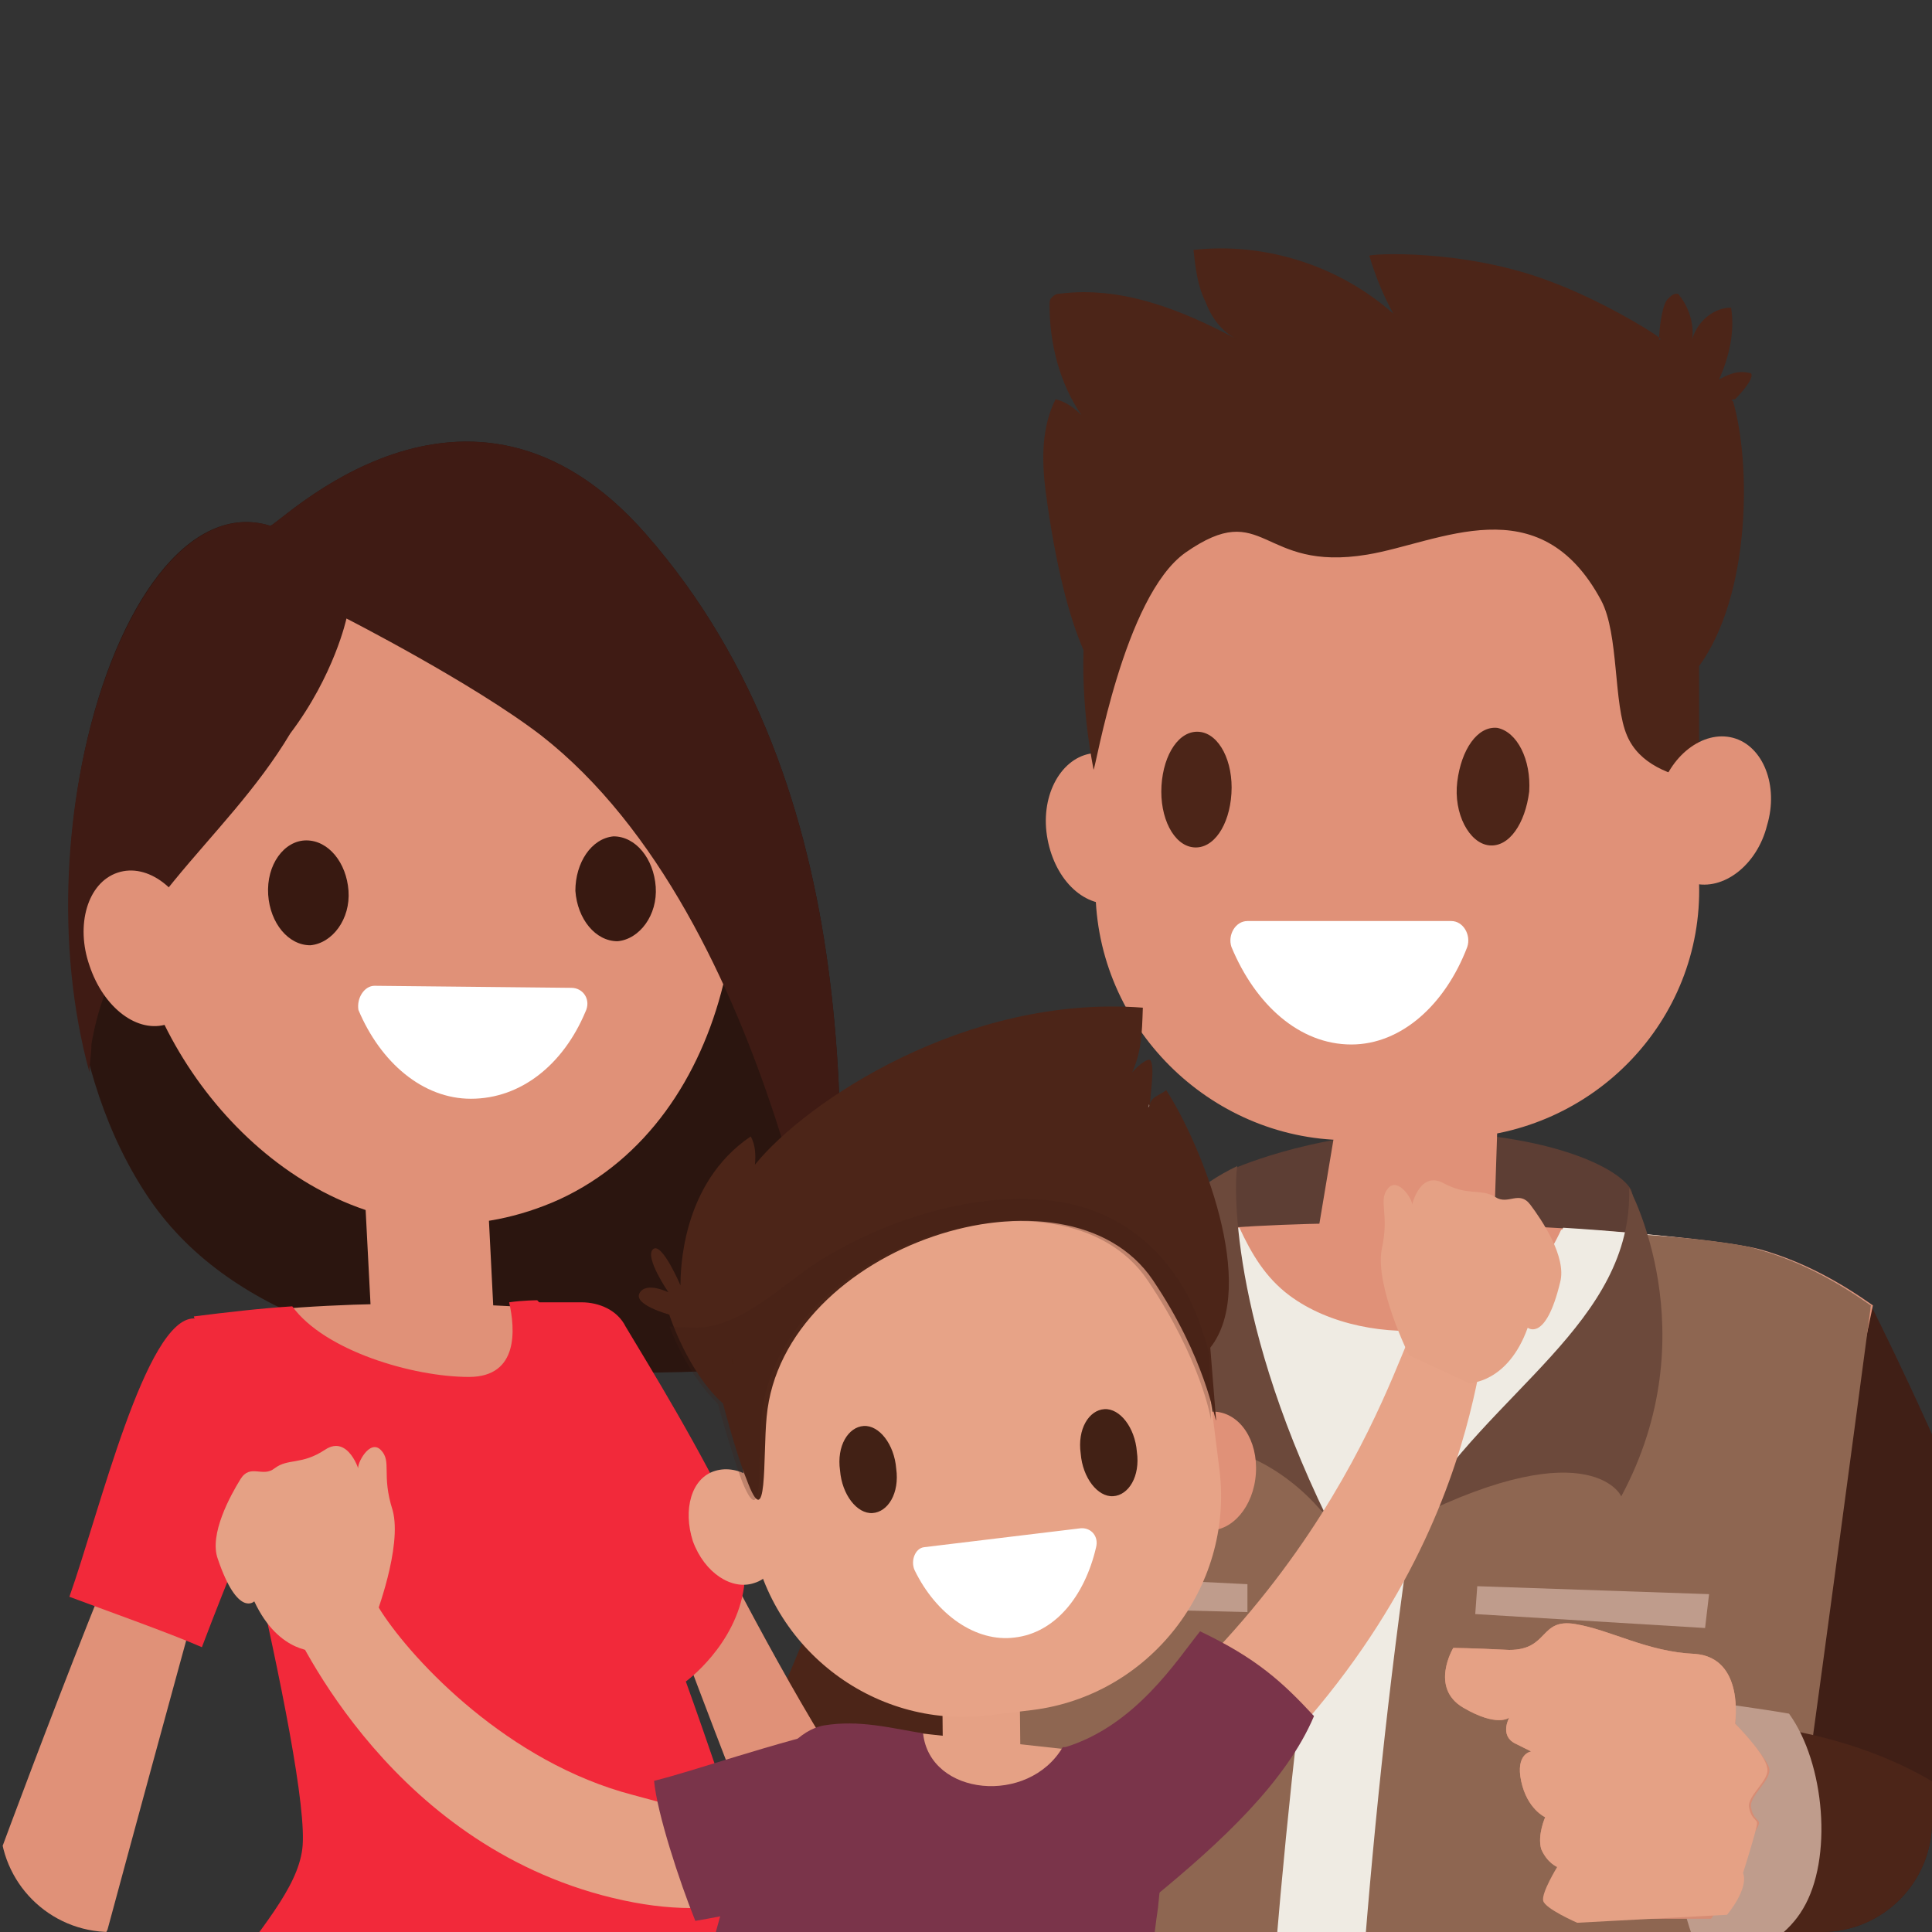 <svg width="70" height="70" viewBox="0 0 70 70" fill="none" xmlns="http://www.w3.org/2000/svg">
<rect x="0" y="0" width="70" height="70" fill="#333333" stroke="none"/>
<g clip-path="url(#clip0)">
<path d="M35.711 46.72C28.47 62.449 21.302 80.705 18.406 81.138C18.261 81.715 18.044 82.292 17.899 82.869C18.261 83.446 18.912 84.601 19.057 84.601C21.881 84.601 26.805 82.725 33.829 67.212C37.739 58.481 40.2 52.781 40.635 49.967L35.711 46.72Z" fill="#E5A185"/>
<path d="M25.863 80.705C28.108 78.179 30.787 73.994 33.828 67.284C37.739 58.553 40.2 52.853 40.635 50.039L35.711 46.431C33.177 47.585 24.777 71.252 21.374 77.025C22.75 78.107 24.56 79.55 25.863 80.705Z" fill="#4C2518"/>
<path d="M67.788 47.297C67.788 47.297 76.912 65.191 75.753 72.623L66.774 72.912C66.774 72.912 63.444 61.584 64.53 58.481C65.543 55.306 67.788 47.297 67.788 47.297Z" fill="#401F16"/>
<path d="M44.762 42.318C44.762 42.318 48.021 40.875 52.148 41.019C56.275 41.164 58.665 42.318 59.099 43.112C59.461 43.978 58.882 48.668 58.882 48.668L44.038 50.4L44.762 42.318Z" fill="#5D3E34"/>
<path d="M47.731 139.799C48.817 118.73 45.703 120.823 45.921 118.009C46.065 115.195 47.369 102.351 47.876 99.537C48.165 98.094 49.034 97.805 49.396 98.96C49.903 100.547 51.568 111.876 54.61 120.39C55.044 121.689 55.406 122.987 55.913 124.286C57.144 127.389 59.244 134.388 60.837 139.799H68.295C68.222 137.418 68.078 134.893 67.933 133.378C66.991 125.296 63.878 119.307 63.081 116.854C62.575 115.483 62.937 105.382 62.792 99.321C62.719 94.198 62.502 89.002 61.633 83.951C60.909 79.911 67.86 47.297 67.86 47.297C66.629 46.431 65.326 45.709 63.806 45.276C61.488 44.627 46.283 43.473 38.68 45.276C37.666 45.493 37.449 45.782 36.508 46.287C36.508 46.287 36.435 78.901 36.652 82.581C36.87 85.611 36.942 88.642 36.652 91.672C36.435 94.198 35.639 96.579 35.421 99.104C34.335 112.958 38.1 126.379 40.345 139.872H47.731V139.799Z" fill="#E09178"/>
<path d="M47.731 139.367C48.745 118.802 45.704 120.823 45.849 118.081C45.993 115.267 47.297 102.423 47.803 99.609C48.093 98.166 48.962 97.877 49.324 99.032C49.831 100.619 51.496 111.948 54.538 120.462C54.972 121.761 55.334 123.06 55.841 124.358C56.999 127.389 59.099 134.099 60.62 139.439H68.15C68.078 137.202 67.933 134.893 67.788 133.45C66.847 125.368 63.733 119.38 62.937 116.926C62.43 115.555 62.792 105.454 62.647 99.393C62.575 94.27 62.358 89.075 61.489 84.024C60.765 79.983 67.716 47.369 67.716 47.369C66.485 46.503 65.182 45.782 63.661 45.349C62.792 45.132 60.041 44.771 56.565 44.555C55.696 46.431 54.248 47.874 51.931 48.235C50.193 48.451 48.093 48.09 46.645 47.008C45.776 46.359 45.269 45.493 44.835 44.555C42.518 44.699 40.273 44.988 38.535 45.349C37.522 45.565 36.58 45.998 35.639 46.431C35.639 46.431 36.291 78.973 36.508 82.653C36.725 85.683 36.797 88.714 36.508 91.744C36.291 94.27 35.494 96.651 35.277 99.176C34.263 112.886 37.811 126.09 40.128 139.439H47.731V139.367Z" fill="#EFEBE3"/>
<path d="M40.707 142.902H47.514C49.107 118.586 45.704 121.039 45.848 118.081C45.993 115.267 47.297 102.423 47.803 99.609C48.093 98.166 48.962 97.877 49.324 99.032C49.831 100.619 51.496 111.948 54.538 120.462C54.972 121.761 55.334 123.06 55.841 124.358C57.289 128.11 60.113 137.491 61.633 142.902H68.295C68.223 139.799 68.078 135.687 67.861 133.378C66.919 125.296 63.806 119.307 63.009 116.854C62.502 115.483 62.864 105.382 62.72 99.321C62.647 94.198 62.43 89.002 61.561 83.952C60.837 79.911 67.788 47.297 67.788 47.297C66.557 46.431 65.254 45.709 63.733 45.276C62.864 45.06 60.113 44.699 56.637 44.483C55.768 46.359 54.32 47.802 52.003 48.163C50.265 48.379 48.166 48.018 46.717 46.936C45.848 46.287 45.342 45.421 44.907 44.483C43.242 44.555 41.649 44.771 40.201 44.988C40.128 44.988 40.128 45.06 40.056 45.06C38.897 45.854 37.956 46.936 36.942 47.946C36.87 48.812 36.653 49.75 36.58 50.616C36.435 52.059 36.435 53.574 36.363 55.017C36.363 55.45 36.146 55.811 35.928 56.1C36.146 65.985 36.435 80.2 36.58 82.508C36.797 85.539 36.87 88.57 36.58 91.6C36.363 94.125 35.566 96.507 35.349 99.032C34.263 113.174 38.173 126.812 40.418 140.593C40.563 141.17 40.635 141.964 40.707 142.902Z" fill="#EFEBE3"/>
<path d="M47.297 53.502C47.152 53.286 47.079 53.141 46.934 52.925C46.862 52.781 46.79 52.636 46.79 52.42C45.848 50.905 44.835 49.534 43.386 48.163C42.59 47.369 42.952 46.359 43.676 45.854C43.531 45.421 43.459 44.988 43.386 44.555C41.649 44.699 39.983 44.916 38.608 45.276C37.594 45.493 36.653 45.926 35.711 46.359C35.711 46.359 36.001 73.561 35.132 81.787C34.915 84.096 34.335 86.116 34.191 89.724C35.784 91.744 43.748 91.6 45.269 91.239C45.342 80.56 46.138 69.088 47.514 58.481C47.659 57.254 47.803 56.316 48.021 55.09C48.021 55.017 47.514 53.863 47.297 53.502Z" fill="#8E6651"/>
<path d="M63.299 79.839C64.602 71.324 67.788 47.297 67.788 47.297C66.557 46.431 65.254 45.709 63.733 45.276C63.082 45.06 61.344 44.843 59.027 44.699C59.099 45.276 59.027 45.854 58.809 46.359C58.665 46.647 58.52 47.008 58.375 47.297C58.303 47.369 58.085 47.946 58.23 47.658C58.158 47.874 58.013 48.09 57.868 48.235C57.796 48.379 57.723 48.451 57.651 48.596C57.506 48.812 57.361 48.956 57.217 49.029C56.637 49.75 56.058 50.4 55.406 51.049C54.32 52.131 52.727 53.141 51.858 54.44C51.713 54.729 51.496 54.945 51.207 55.09C51.134 55.523 51.062 55.955 50.989 56.388C49.396 67.717 48.6 80.055 48.6 91.528C56.637 92.754 60.764 92.394 64.53 90.806C64.385 88.497 63.009 82.076 63.299 79.839Z" fill="#8E6651"/>
<path d="M48.093 55.017C48.093 55.017 45.342 51.121 40.997 52.709C40.997 52.709 38.897 45.06 44.835 42.246C44.762 42.318 44.328 47.297 48.093 55.017Z" fill="#6C493B"/>
<path d="M51.207 55.017C53.958 50.4 59.172 47.946 59.027 43.04C59.027 43.04 61.923 48.307 58.737 54.224C58.809 54.296 57.723 51.77 51.207 55.017Z" fill="#6C493B"/>
<path d="M36.508 56.966V58.192L45.197 58.409V57.398L36.508 56.966Z" fill="#BF9C8C"/>
<path d="M61.923 57.759L61.778 58.986L53.451 58.481L53.524 57.471L61.923 57.759Z" fill="#BF9C8C"/>
<path d="M52.148 36.185L51.496 36.113C50.193 35.968 48.962 36.979 48.817 38.278L47.659 45.204C47.514 46.503 48.962 47.73 50.338 47.874L50.989 47.946C52.293 48.09 53.958 46.72 54.103 45.349L54.32 38.783C54.465 37.556 53.451 36.329 52.148 36.185Z" fill="#E09178"/>
<path d="M39.477 27.31C38.39 27.526 37.666 28.897 37.956 30.413C38.245 31.928 39.332 32.938 40.49 32.721C41.576 32.505 42.3 31.134 42.011 29.619C41.721 28.104 40.563 27.093 39.477 27.31Z" fill="#E09178"/>
<path d="M52.148 14.899L48.383 14.971C43.387 15.116 39.477 20.744 39.549 25.65L39.694 32.433C39.839 37.412 44.038 41.38 48.962 41.308L52.727 41.236C57.723 41.092 61.706 36.979 61.561 32L61.416 25.217C61.344 20.239 57.144 14.827 52.148 14.899Z" fill="#E09178"/>
<path d="M62.864 14.466C62.864 14.466 63.589 13.745 63.444 13.528C62.937 13.384 62.575 13.601 62.285 13.745C62.647 12.951 62.864 12.013 62.72 11.147C61.996 11.147 61.344 11.797 61.272 12.518C61.416 11.941 61.272 11.291 60.91 10.786C60.837 10.714 60.837 10.642 60.765 10.642C60.62 10.642 60.547 10.714 60.403 10.859C60.185 11.147 60.113 12.085 60.113 12.229C60.185 12.302 60.185 12.302 60.113 12.302C60.113 12.302 60.113 12.302 60.113 12.229C59.751 11.941 57.941 10.859 56.203 10.209C53.017 8.983 49.541 9.199 49.614 9.271C49.831 9.993 50.121 10.714 50.483 11.364C48.528 9.632 45.849 8.766 43.242 9.055C43.314 9.704 43.387 10.354 43.676 10.931C43.894 11.508 44.255 12.013 44.835 12.302C42.807 11.219 40.635 10.354 38.39 10.642C38.246 10.642 38.173 10.714 38.101 10.786C38.028 10.859 38.028 10.931 38.028 11.075C38.028 12.446 38.39 13.889 39.187 15.044C38.825 14.683 38.535 14.539 38.246 14.466C37.739 15.476 37.739 16.631 37.883 17.785C38.246 20.527 38.752 22.403 39.259 23.558C39.187 25.939 39.621 27.815 39.621 27.887C39.621 27.887 39.621 27.743 39.621 27.454V27.887C39.694 27.887 40.708 21.61 42.952 20.022C45.849 18.002 45.631 20.744 49.541 20.094C52.148 19.662 55.769 17.569 58.013 21.754C58.665 22.981 58.448 25.506 58.954 26.66C59.389 27.671 60.475 28.104 61.706 28.32L61.561 26.805C61.561 26.805 61.561 25.578 61.561 24.135C63.444 21.538 63.444 16.775 62.792 14.539C62.647 14.466 62.864 14.466 62.864 14.466Z" fill="#4C2518"/>
<path d="M62.792 26.733C61.706 26.444 60.475 27.382 60.113 28.825C59.751 30.268 60.258 31.711 61.344 32C62.43 32.289 63.661 31.351 64.023 29.907C64.457 28.464 63.878 27.021 62.792 26.733Z" fill="#E09178"/>
<path d="M62.864 62.449C62.864 62.449 70.177 62.666 73.436 67.789C76.477 72.551 75.608 72.984 75.608 72.984C75.608 72.984 65.688 79.406 60.258 66.851C57.434 60.285 62.864 62.449 62.864 62.449Z" fill="#4C2518"/>
<path d="M61.923 71.252C61.923 71.252 64.313 70.891 65.326 69.16C66.412 67.356 66.123 63.892 64.82 62.089C64.023 61.944 61.923 61.656 61.923 61.656C61.923 61.656 57.506 60.285 60.33 66.851C60.982 68.438 61.054 70.242 61.923 71.252Z" fill="#BF9C8C"/>
<path d="M62.864 62.449C62.864 62.449 63.226 60.068 61.416 59.924C59.678 59.852 58.375 59.058 57.072 58.842C55.768 58.625 56.13 59.78 54.682 59.78C53.234 59.708 52.655 59.708 52.655 59.708C52.655 59.708 51.786 61.151 53.017 61.872C54.248 62.594 54.682 62.233 54.682 62.233C54.682 62.233 54.32 62.882 54.899 63.171C55.478 63.459 55.478 63.459 55.478 63.459C55.478 63.459 54.899 63.532 55.117 64.542C55.334 65.552 55.985 65.841 55.985 65.841C55.985 65.841 55.696 66.49 55.841 66.995C56.058 67.5 56.42 67.644 56.42 67.644C56.42 67.644 56.275 68.15 56.347 68.438C56.492 68.655 57.651 69.521 57.651 69.521H61.995C61.995 69.521 62.719 68.582 62.502 68.005C62.502 68.005 63.733 66.274 63.733 66.057C63.733 65.913 63.516 65.913 63.444 65.48C63.371 65.047 64.24 64.47 64.095 64.037C63.95 63.604 62.864 62.449 62.864 62.449Z" fill="#D78C74"/>
<path d="M62.864 62.449C62.864 62.449 63.226 60.068 61.416 59.924C59.678 59.852 58.375 59.058 57.072 58.842C55.768 58.625 56.13 59.78 54.682 59.78C53.234 59.708 52.655 59.708 52.655 59.708C52.655 59.708 51.786 61.151 53.017 61.872C54.248 62.594 54.682 62.233 54.682 62.233C54.682 62.233 54.32 62.882 54.899 63.171C55.478 63.459 55.478 63.459 55.478 63.459C55.478 63.459 54.899 63.532 55.117 64.542C55.334 65.552 55.985 65.841 55.985 65.841C55.985 65.841 55.696 66.49 55.841 66.995C56.058 67.5 56.42 67.644 56.42 67.644C56.42 67.644 55.841 68.582 55.913 68.871C55.985 69.16 57.144 69.665 57.144 69.665L62.575 69.376C62.575 69.376 63.371 68.438 63.154 67.861C63.154 67.861 63.661 66.274 63.661 66.057C63.661 65.913 63.444 65.913 63.371 65.48C63.299 65.047 64.168 64.47 64.023 64.037C63.95 63.532 62.864 62.449 62.864 62.449Z" fill="#E5A185"/>
<path d="M52.582 33.371H45.197C44.762 33.371 44.473 33.876 44.617 34.309C45.486 36.401 47.079 37.844 48.962 37.844C50.772 37.844 52.365 36.401 53.162 34.309C53.306 33.876 53.017 33.371 52.582 33.371Z" fill="white"/>
<path d="M43.459 26.516C42.735 26.444 42.156 27.31 42.083 28.464C42.011 29.619 42.518 30.629 43.242 30.701C43.966 30.773 44.545 29.907 44.617 28.753C44.69 27.599 44.183 26.588 43.459 26.516Z" fill="#4C2518"/>
<path d="M54.248 26.372C53.524 26.3 52.944 27.166 52.8 28.32C52.655 29.474 53.234 30.557 53.958 30.629C54.682 30.701 55.261 29.835 55.406 28.681C55.479 27.526 54.972 26.516 54.248 26.372Z" fill="#4C2518"/>
<path d="M9.789 19.049C10.007 19.122 16.919 11.96 23.394 19.341C31.542 28.622 30.596 41.85 30.233 49.523C29.796 49.012 11.535 52.373 5.424 43.458C-0.76 34.396 3.896 17.222 9.789 19.049Z" fill="#2B150F"/>
<path d="M13.5 48.719L13.209 43.092C13.136 41.704 14.082 40.534 15.319 40.534C16.555 40.461 17.574 41.557 17.647 42.873L17.938 48.646V48.719H13.5Z" fill="#E09178"/>
<path d="M15.9 44.334C17.282 44.408 18.81 44.115 20.265 43.458C26.595 40.534 28.05 31.546 25.431 25.699C25.431 25.699 25.431 25.626 25.358 25.626C25.067 24.968 24.703 24.311 24.267 23.726C22.812 21.607 20.847 19.926 18.446 19.122C17.355 18.757 16.191 18.537 15.027 18.61C8.115 18.61 4.332 26.064 4.623 32.276C4.987 38.123 10.007 44.115 15.9 44.334Z" fill="#E09178"/>
<path d="M13.569 35.717L20.699 35.791C21.136 35.791 21.427 36.229 21.208 36.667C20.408 38.568 18.88 39.81 17.061 39.81C15.315 39.81 13.788 38.495 12.987 36.594C12.915 36.156 13.206 35.717 13.569 35.717Z" fill="white"/>
<path d="M9.789 19.049C10.007 19.122 16.919 11.96 23.394 19.341C31.542 28.622 30.596 41.85 30.233 49.523C30.233 49.523 28.123 33.3 19.61 26.649C17.137 24.749 12.553 22.41 12.553 22.41C12.553 22.41 12.117 24.457 10.516 26.576C8.115 30.596 4.114 33.007 3.314 37.83C3.314 38.196 3.241 38.488 3.241 38.853C0.695 29.572 4.842 17.514 9.789 19.049Z" fill="#3F1B14"/>
<path d="M3.241 34.98C3.75 36.515 4.987 37.465 6.078 37.1C7.169 36.734 7.606 35.2 7.097 33.738C6.587 32.203 5.351 31.253 4.259 31.619C3.168 31.984 2.731 33.519 3.241 34.98Z" fill="#E09178"/>
<path d="M21.793 47.55C21.793 47.55 28.05 61.07 31.688 65.82C36.126 71.666 41 83.286 41 83.286L39.618 84.09C39.618 84.09 30.451 73.128 28.923 70.132C27.395 67.135 21.502 50.912 21.502 50.912L21.793 47.55Z" fill="#E09178"/>
<path d="M24.703 61.508C20.993 61.874 17.21 62.312 13.572 62.897C13.136 61.362 12.481 59.901 12.044 58.366C11.389 56.32 10.807 54.2 10.225 52.154C9.789 50.693 9.134 49.085 8.843 47.55C14.227 46.965 19.465 47.331 21.211 47.55C21.721 50.912 23.103 54.273 24.631 57.489C24.558 58.804 24.558 60.193 24.703 61.508Z" fill="#E09178"/>
<path d="M23.03 56.685C20.92 51.643 19.101 47.185 19.101 47.185H21.066C21.721 47.185 22.375 47.477 22.666 48.062C23.539 49.523 25.358 52.446 26.886 55.662C25.94 55.954 24.049 56.393 23.03 56.685Z" fill="#F2293A"/>
<path d="M2.223 82.775C5.787 72.689 10.589 69.839 10.953 66.989C11.317 64.139 7.024 47.696 7.024 47.696C8.188 47.55 9.425 47.404 10.589 47.331C11.753 48.938 14.954 49.889 16.991 49.889C18.81 49.889 18.665 48.135 18.447 47.185C18.956 47.111 19.465 47.111 19.465 47.111C19.465 47.111 27.25 55.297 26.959 57.489C26.668 59.608 24.849 60.924 24.849 60.924C24.849 60.924 31.542 79.34 31.324 85.771C31.106 92.202 -0.397 90.229 2.223 82.775Z" fill="#F2293A"/>
<path d="M-8.036 86.063C-8.69 85.479 -9.345 86.136 -10 85.552C-7.454 82.775 -0.324 68.013 -0.324 68.013C-0.324 68.013 4.041 56.1 6.297 51.496L9.425 49.962C8.989 51.058 3.896 69.912 3.896 69.912C3.823 70.205 -5.489 84.748 -8.036 86.063Z" fill="#E09178"/>
<path d="M2.514 57.854C3.605 54.785 5.278 47.769 7.024 47.769L11.39 49.962C11.099 50.693 9.28 54.493 7.315 59.681C6.151 59.17 3.678 58.293 2.514 57.854Z" fill="#F2293A"/>
<path d="M22.23 30.303C23.03 30.303 23.685 31.107 23.758 32.13C23.83 33.153 23.175 34.03 22.375 34.103C21.575 34.103 20.92 33.3 20.847 32.276C20.847 31.253 21.43 30.376 22.23 30.303Z" fill="#381911"/>
<path d="M11.099 30.449C11.899 30.449 12.554 31.253 12.627 32.276C12.7 33.3 12.045 34.176 11.244 34.249C10.444 34.249 9.789 33.446 9.717 32.422C9.644 31.326 10.299 30.449 11.099 30.449Z" fill="#381911"/>
<path d="M41.929 67.408L39.137 64.143C49.414 56.582 50.922 47.532 51.58 47.586L54.026 47.811C53.457 48.334 53.853 58.263 41.929 67.408Z" fill="#E7A387"/>
<path d="M43.481 59.106C42.661 60.114 41.156 62.535 38.564 63.314L41.819 68.73C44.247 66.74 46.607 64.548 47.609 62.177C46.471 60.951 45.541 60.088 43.481 59.106Z" fill="#7A344A"/>
<path d="M33.678 70.6C33.485 71.776 32.525 72.624 31.467 72.463C30.41 72.303 29.656 71.241 29.849 70.065C30.042 68.889 31.002 68.041 32.059 68.202C33.117 68.362 33.871 69.424 33.678 70.6Z" fill="#E5A928"/>
<path d="M33.507 70.554C33.345 71.616 32.472 72.364 31.529 72.234C30.586 72.104 29.93 71.131 30.092 70.069C30.255 69.007 31.127 68.259 32.071 68.389C33.014 68.519 33.669 69.493 33.507 70.554Z" fill="#EEC140"/>
<path opacity="0.22" d="M30.961 71.161C31.349 71.081 31.698 70.008 32.033 69.668C32.369 69.328 32.674 69.103 33.077 68.966C32.854 68.66 32.485 68.439 32.071 68.389C31.128 68.259 30.198 68.992 30.093 70.069C29.924 70.699 30.299 71.352 30.961 71.161Z" fill="white"/>
<path d="M32.73 62.733L39.321 63.456C41.218 63.903 41.361 66.335 40.855 68.225C40.855 68.225 40.405 68.535 40.282 68.993C37.705 68.118 30.441 65.803 28.89 65.204C28.735 65.101 28.506 65.04 28.351 64.936C28.811 63.218 30.947 62.317 32.73 62.733Z" fill="#E5A185"/>
<path d="M35.386 59.209L35.687 59.228C36.36 59.224 36.952 59.751 36.939 60.484L36.97 63.562C36.972 64.238 36.446 64.834 35.716 64.822L35.415 64.803C34.742 64.807 34.15 64.28 34.163 63.547L34.132 60.469C34.13 59.793 34.656 59.197 35.386 59.209Z" fill="#E5A185"/>
<path d="M41.955 69.134C41.99 68.775 42.026 68.416 42.076 68C42.047 67.194 42.365 66.236 41.391 64.624C40.584 63.303 38.507 63.299 38.507 63.299C37.266 65.422 33.691 65.078 33.445 62.802C32.274 62.611 31.133 62.305 29.855 62.515C28.059 62.832 26.951 66.28 26.967 66.223C25.769 70.691 23.338 79.31 23.338 79.31C26.788 82.629 37.151 83.871 41.309 82.038C41.237 82.08 41.322 73.323 41.955 69.134Z" fill="#7A344A"/>
<path d="M45.503 53.386C45.424 54.593 44.635 55.486 43.79 55.444C42.946 55.402 42.248 54.355 42.312 53.206C42.391 51.999 43.18 51.106 44.025 51.148C44.926 51.205 45.582 52.179 45.503 53.386Z" fill="#E09178"/>
<path d="M37.4 61.958L35.82 62.149C31.585 62.672 27.701 59.605 27.19 55.355L26.838 52.559C26.327 48.309 29.391 44.403 33.626 43.88L35.205 43.689C37.675 43.368 40.05 44.312 41.682 45.977C42.836 47.146 43.638 48.711 43.836 50.483L44.187 53.279C44.698 57.529 41.635 61.435 37.4 61.958Z" fill="#E7A387"/>
<path d="M33.48 56.058C33.164 56.096 32.984 56.539 33.136 56.887C33.923 58.51 35.366 59.51 36.759 59.331C38.209 59.167 39.292 57.861 39.711 56.07C39.818 55.669 39.537 55.348 39.164 55.371L33.48 56.058Z" fill="white"/>
<path d="M28.131 54.809C28.497 55.951 28.19 57.096 27.326 57.356C26.519 57.631 25.527 56.997 25.104 55.84C24.738 54.698 25.044 53.552 25.909 53.293C26.773 53.033 27.764 53.667 28.131 54.809Z" fill="#E7A387"/>
<path d="M31.295 51.666C30.736 51.701 30.308 52.384 30.436 53.278C30.506 54.156 31.052 54.855 31.611 54.821C32.171 54.786 32.598 54.103 32.471 53.209C32.401 52.331 31.855 51.632 31.295 51.666Z" fill="#422115"/>
<path d="M40.016 51.056C39.456 51.09 39.029 51.774 39.156 52.667C39.226 53.546 39.772 54.245 40.332 54.21C40.891 54.176 41.319 53.492 41.191 52.599C41.121 51.721 40.575 51.022 40.016 51.056Z" fill="#422115"/>
<path d="M43.851 48.83C45.61 46.6 43.511 41.433 42.256 39.5C42.023 39.684 41.635 39.764 41.673 40.081C41.651 39.706 41.855 38.717 41.688 38.427C41.605 38.282 41.124 38.706 41.021 38.862C41.35 38.091 41.374 37.545 41.407 36.51C34.998 36.021 29.184 39.927 27.353 42.199C27.388 41.84 27.366 41.466 27.2 41.175C24.662 42.89 24.662 46.083 24.654 46.571C24.654 46.571 23.98 44.979 23.66 45.261C23.34 45.544 24.219 46.823 24.219 46.823C24.219 46.823 23.41 46.422 23.173 46.85C22.936 47.278 24.248 47.629 24.248 47.629C24.248 47.629 24.913 49.71 26.196 50.852C26.196 50.852 26.678 52.701 27.049 53.598C27.828 55.71 27.637 52.773 27.777 51.337C28.347 45.105 38.648 41.787 41.761 46.367C43.687 49.215 44.005 51.45 44.062 51.465L43.851 48.83Z" fill="#4C2518"/>
<path opacity="0.24" d="M24.799 48.084C26.685 48.343 28.336 46.514 29.727 45.659C32.146 44.158 35.416 43.131 38.245 43.521C39.717 43.731 41.008 44.385 42.048 45.523C43.031 46.645 43.428 47.673 43.805 49.002L43.876 51.476C43.891 51.419 43.5 49.227 41.574 46.378C38.462 41.799 28.16 45.117 27.591 51.349C27.466 52.727 27.698 55.737 26.863 53.61C26.507 52.655 26.009 50.864 26.009 50.864C25.136 50.016 24.5 48.74 24.255 48.061C24.498 48.065 24.669 48.11 24.799 48.084Z" fill="#422115"/>
<path opacity="0.47" d="M41.631 40.008C41.615 40.065 41.615 40.065 41.6 40.123C41.672 40.081 41.631 40.008 41.631 40.008Z" fill="white"/>
<path opacity="0.1" d="M26.511 49.218C26.553 49.291 26.595 49.363 26.564 49.478C26.538 49.348 26.496 49.275 26.511 49.218Z" fill="#3D2405"/>
<path opacity="0.1" d="M41.631 40.008C41.615 40.065 41.615 40.065 41.6 40.123C41.672 40.081 41.631 40.008 41.631 40.008Z" fill="#3D2405"/>
<path d="M11.457 58.647L11.296 57.695L12.611 57.337C13.351 57.127 13.39 57.745 13.823 58.407C14.984 60.191 18.411 63.858 22.935 65.035C26.291 65.947 28.161 66.547 32 64.5C32.264 65.73 32.236 64.77 32.5 66C29.36 65.59 33.035 66.424 33 66.5C28.572 68.827 26.005 69.781 21.82 68.669C13.789 66.51 10.565 58.786 10.387 58.473L11.457 58.647Z" fill="#E5A185"/>
<path d="M23.698 64.523C23.805 65.684 24.613 68.167 25.193 69.597C27.411 69.222 31.414 68.315 33.661 66.855L31.022 62.456C27.767 63.213 25.268 64.133 23.698 64.523Z" fill="#7A344A"/>
<path d="M51.051 49.102C51.051 49.102 49.821 46.623 50.06 45.275C50.356 43.942 49.919 43.518 50.285 43.064C50.652 42.609 51.209 43.495 51.163 43.667C51.117 43.839 51.386 42.377 52.294 42.865C53.203 43.354 53.652 43.045 54.176 43.37C54.644 43.679 55.041 43.11 55.446 43.648C55.852 44.187 56.773 45.539 56.528 46.456C56.002 48.647 55.352 48.105 55.352 48.105C54.629 50.121 53.225 50.114 53.225 50.114L51.051 49.102Z" fill="#E5A185"/>
<path d="M13.587 58.62C13.587 58.62 14.587 56.04 14.226 54.719C13.81 53.419 14.206 52.957 13.8 52.538C13.393 52.119 12.919 53.052 12.981 53.219C13.042 53.386 12.641 51.954 11.781 52.524C10.921 53.093 10.445 52.826 9.953 53.197C9.516 53.548 9.069 53.017 8.714 53.591C8.359 54.164 7.564 55.594 7.892 56.484C8.616 58.619 9.213 58.02 9.213 58.02C10.118 59.962 11.515 59.827 11.515 59.827L13.587 58.62Z" fill="#E5A185"/>
</g>
<defs>
<clipPath id="clip0">
<path d="M0 4C0 1.791 1.791 0 4 0H66C68.209 0 70 1.791 70 4V66C70 68.209 68.209 70 66 70H4C1.791 70 0 68.209 0 66V4Z" fill="white"/>
</clipPath>
</defs>
</svg>
